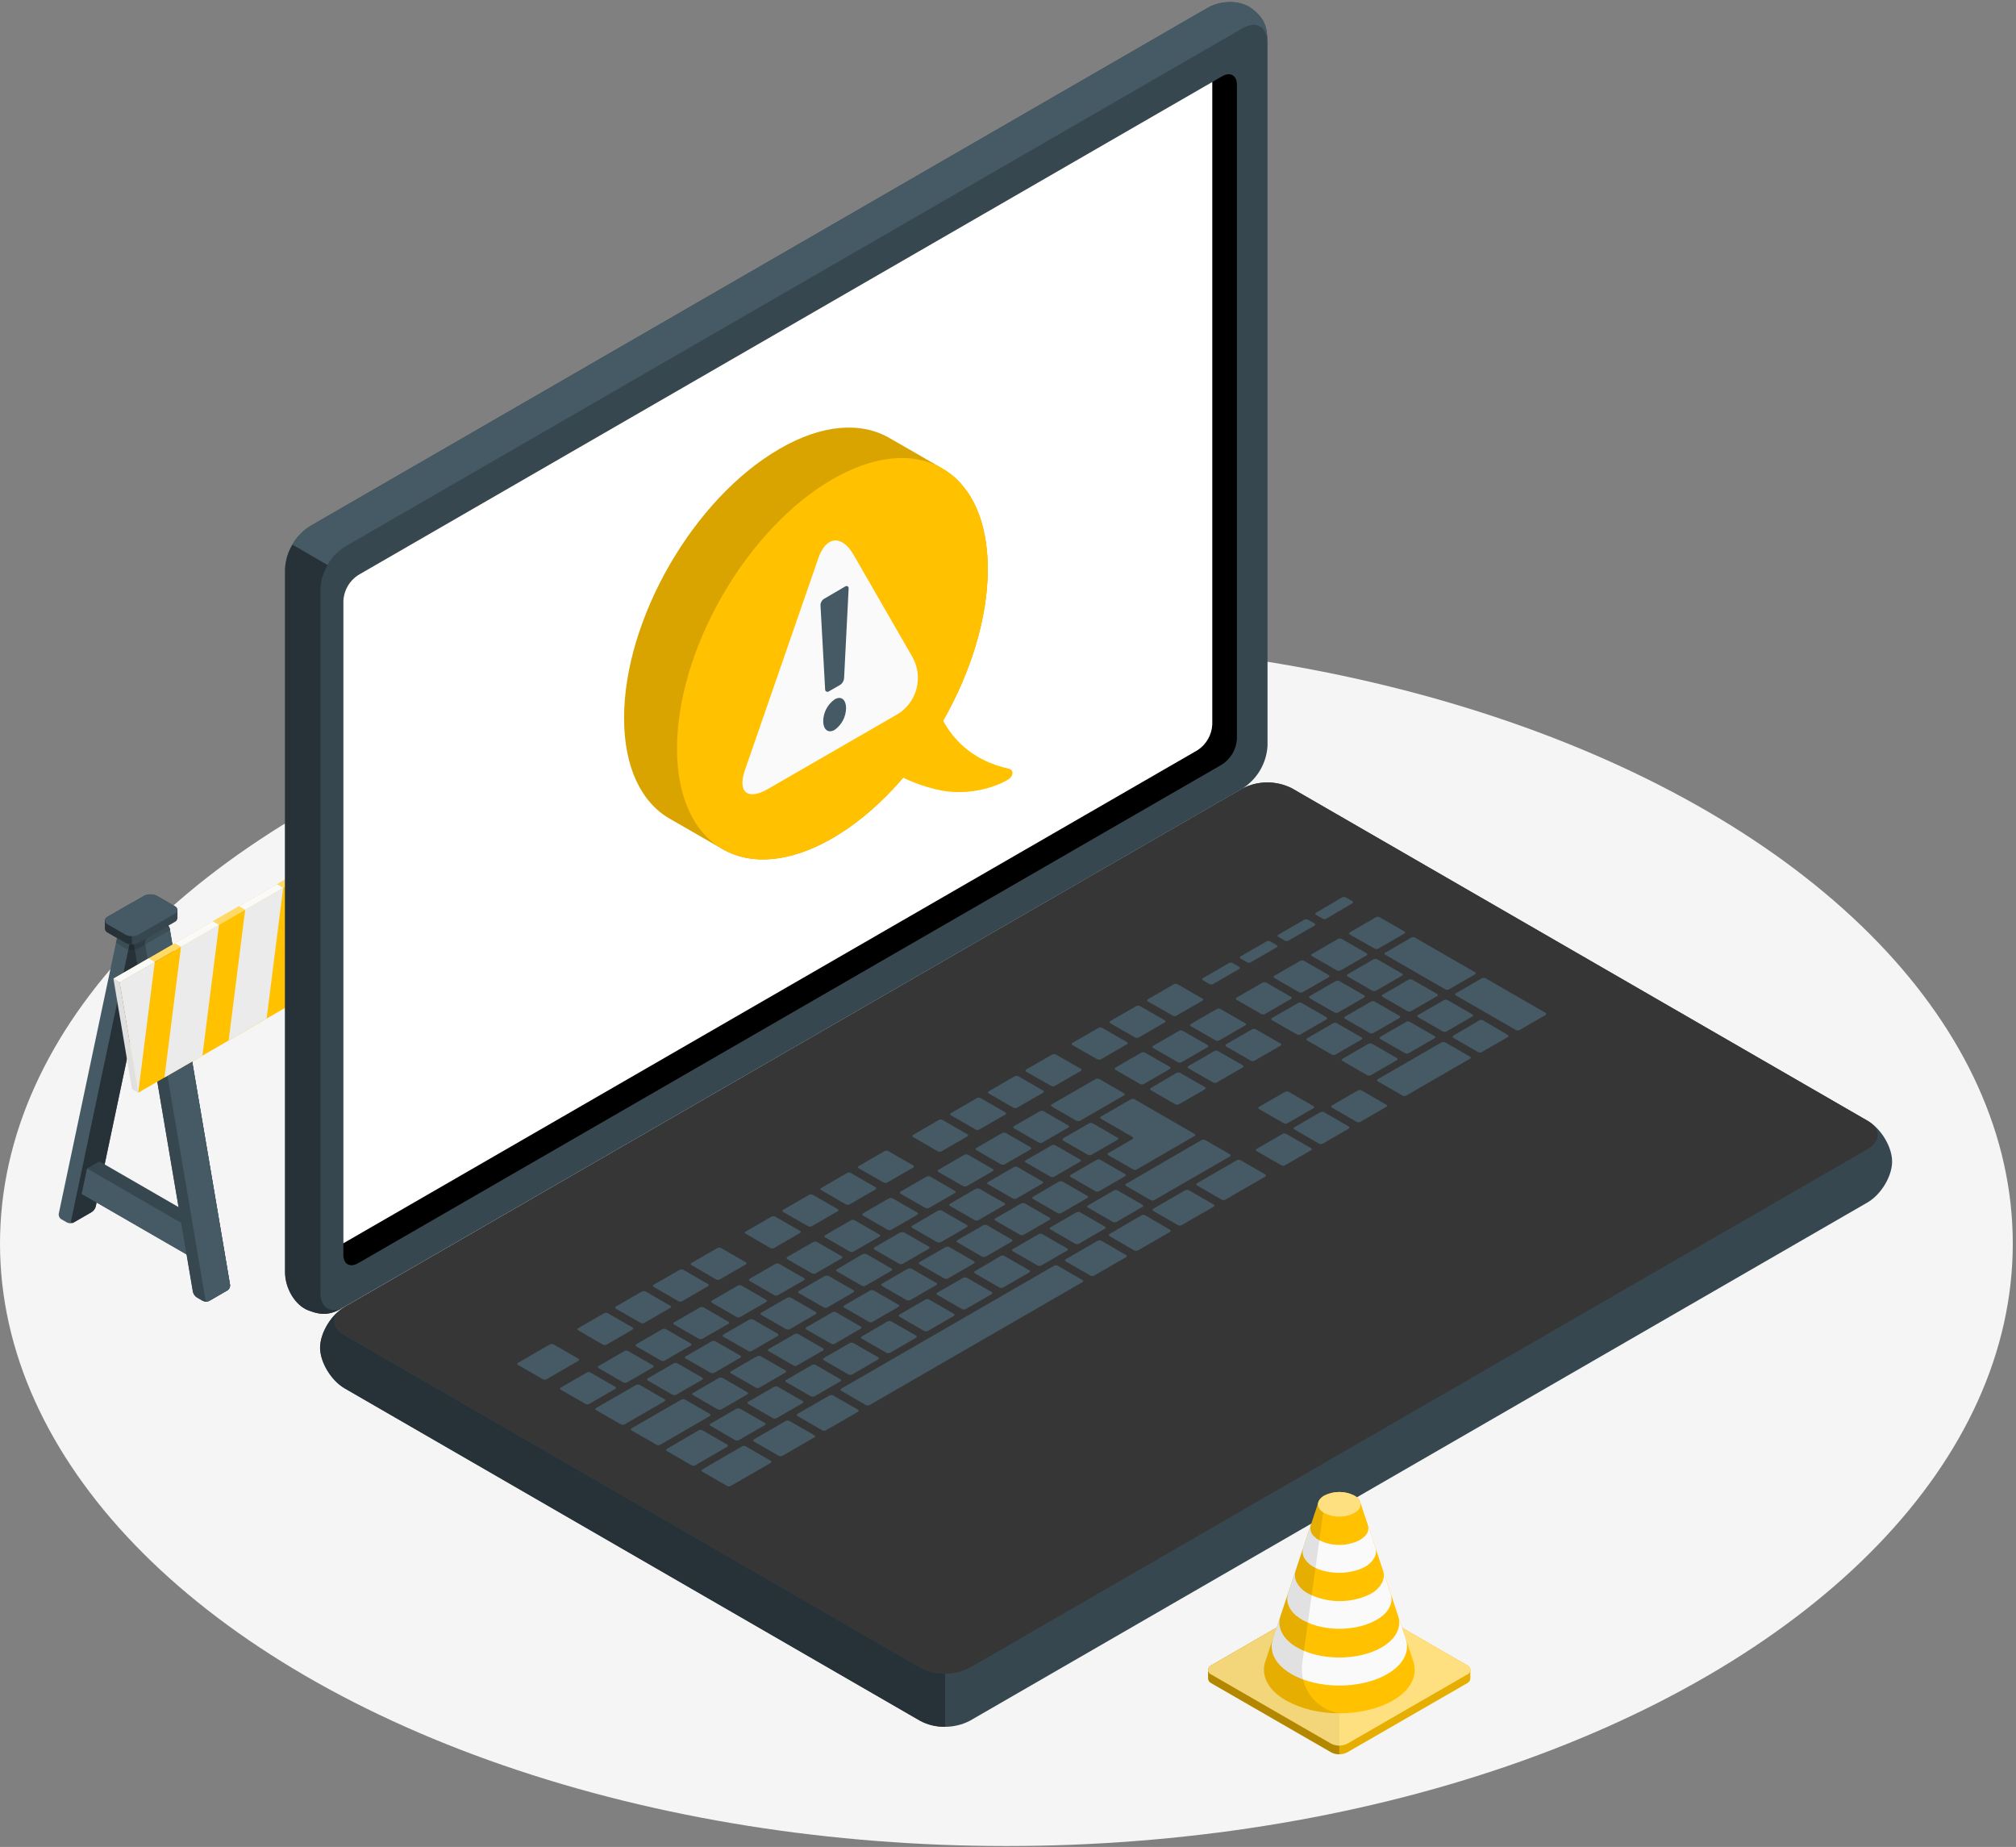 <?xml version="1.0" encoding="UTF-8"?>
<svg width="488px" height="447px" viewBox="0 0 488 447" version="1.1" xmlns="http://www.w3.org/2000/svg" xmlns:xlink="http://www.w3.org/1999/xlink">
    <rect x="0" y="0" width="488" height="447" fill="#808080" stroke="none"/>
    <g id="Page-1" stroke="none" stroke-width="1" fill="none" fill-rule="evenodd">
        <g id="Artboard" transform="translate(-7, -9)" fill-rule="nonzero">
            <g id="Computer-troubleshooting-amico-(1)" transform="translate(7, 9.497)">
                <g id="freepik--Floor--inject-8" transform="translate(0, 154.674)" fill="#F5F5F5">
                    <ellipse id="freepik--floor--inject-8" cx="243.61" cy="145.8" rx="243.61" ry="145.8"></ellipse>
                </g>
                <g id="freepik--Barrier--inject-8" transform="translate(14.211, 176.292)">
                    <g id="freepik--barrier--inject-8" transform="translate(-0, -0)">
                        <path d="M76.679,76.902 L72.299,79.422 C71.797,79.682 71.201,79.682 70.699,79.422 L69.309,78.622 C68.853,78.33 68.614,77.796 68.699,77.262 L83.249,8.382 C83.406,7.822 83.761,7.339 84.249,7.022 L88.629,4.492 C89.129,4.242 89.718,4.242 90.219,4.492 L91.619,5.302 C92.073,5.594 92.309,6.129 92.219,6.662 L77.659,75.542 C77.51,76.1 77.161,76.584 76.679,76.902 Z" id="Path" fill="#455A64"></path>
                        <path d="M76.679,76.902 L72.299,79.422 C71.859,79.682 71.579,79.482 71.689,78.982 L86.239,10.112 C86.391,9.55 86.748,9.065 87.239,8.752 L91.629,6.222 C92.059,5.962 92.339,6.162 92.229,6.662 L77.659,75.542 C77.51,76.1 77.161,76.584 76.679,76.902 Z" id="Path" fill="#263238"></path>
                        <polygon id="Path" fill="#37474F" points="74.339 72.402 75.639 66.252 78.619 64.532 106.269 80.502 107.569 88.142 104.589 89.862"></polygon>
                        <polygon id="Path" fill="#455A64" points="104.589 89.862 74.339 72.402 75.639 66.252 103.289 82.222"></polygon>
                        <path d="M109.519,95.852 L105.139,98.382 C104.638,98.632 104.049,98.632 103.549,98.382 L102.149,97.572 C101.649,97.269 101.289,96.78 101.149,96.212 L86.529,10.102 C86.468,9.564 86.715,9.038 87.169,8.742 L91.559,6.212 C92.057,5.952 92.651,5.952 93.149,6.212 L94.539,7.012 C95.04,7.318 95.4,7.811 95.539,8.382 L110.159,94.482 C110.227,95.024 109.978,95.556 109.519,95.852 Z" id="Path" fill="#37474F"></path>
                        <path d="M86.579,10.112 L87.129,13.372 L101.199,96.212 C101.344,96.78 101.702,97.271 102.199,97.582 L103.599,98.392 C104.1,98.642 104.688,98.642 105.189,98.392 L109.569,95.862 C110.024,95.563 110.272,95.033 110.209,94.492 L95.639,8.682 L95.639,8.392 C95.499,7.821 95.14,7.329 94.639,7.022 L93.249,6.212 C92.745,5.962 92.153,5.962 91.649,6.212 L87.269,8.742 C86.795,9.028 86.526,9.561 86.579,10.112 L86.579,10.112 Z" id="Path" fill="#37474F"></path>
                        <path d="M95.539,8.392 L110.159,94.492 C110.227,95.034 109.978,95.566 109.519,95.862 L105.139,98.392 C104.962,98.52 104.729,98.541 104.531,98.448 C104.333,98.354 104.202,98.16 104.189,97.942 L89.569,11.852 C89.499,11.31 89.748,10.776 90.209,10.482 L94.589,7.952 C94.765,7.825 94.996,7.802 95.193,7.894 C95.39,7.985 95.522,8.175 95.539,8.392 L95.539,8.392 Z" id="Path" fill="#455A64"></path>
                        <path d="M82.549,11.732 L84.839,13.062 C85.544,13.424 86.353,13.533 87.129,13.372 C87.442,13.322 87.743,13.217 88.019,13.062 L95.589,8.682 L95.589,8.392 C95.449,7.821 95.09,7.329 94.589,7.022 L93.199,6.212 C92.695,5.962 92.103,5.962 91.599,6.212 C91.709,5.722 92.039,5.552 91.599,5.302 L90.209,4.492 C89.708,4.242 89.12,4.242 88.619,4.492 L84.239,7.022 C83.749,7.337 83.393,7.821 83.239,8.382 L82.549,11.732 Z" id="Path" fill="#000000" opacity="0.15"></path>
                        <path d="M79.889,6.372 C79.914,5.962 80.17,5.601 80.549,5.442 L89.309,0.382 C90.308,-0.127 91.49,-0.127 92.489,0.382 L96.779,2.852 C97.145,3.017 97.396,3.363 97.439,3.762 C97.439,4.102 97.439,5.432 97.439,5.762 C97.4,6.165 97.148,6.516 96.779,6.682 L88.019,11.682 C87.019,12.186 85.839,12.186 84.839,11.682 L80.549,9.202 C80.18,9.041 79.928,8.693 79.889,8.292 C79.879,8.012 79.889,6.702 79.889,6.372 Z" id="Path" fill="#37474F"></path>
                        <path d="M79.889,6.372 C79.914,5.962 80.17,5.601 80.549,5.442 L86.429,2.042 L86.429,12.122 C85.875,12.132 85.328,12.001 84.839,11.742 L80.549,9.262 C80.18,9.101 79.928,8.753 79.889,8.352 C79.879,8.012 79.889,6.702 79.889,6.372 Z" id="Path" fill="#263238"></path>
                        <path d="M88.019,9.752 L96.779,4.692 C97.148,4.535 97.387,4.173 97.387,3.772 C97.387,3.371 97.148,3.009 96.779,2.852 L92.489,0.382 C91.49,-0.127 90.308,-0.127 89.309,0.382 L80.549,5.442 C80.186,5.602 79.952,5.961 79.952,6.357 C79.952,6.753 80.186,7.112 80.549,7.272 L84.839,9.752 C85.838,10.261 87.02,10.261 88.019,9.752 Z" id="Path" fill="#455A64"></path>
                        <path d="M7.989,116.552 L3.609,119.082 C3.108,119.332 2.52,119.332 2.019,119.082 L0.619,118.282 C0.165,117.99 -0.071,117.455 0.019,116.922 L14.569,48.042 C14.718,47.478 15.075,46.992 15.569,46.682 L19.949,44.152 C20.45,43.902 21.038,43.902 21.539,44.152 L22.939,44.952 C23.393,45.244 23.629,45.779 23.539,46.312 L8.969,115.192 C8.825,115.752 8.475,116.238 7.989,116.552 L7.989,116.552 Z" id="Path" fill="#455A64"></path>
                        <path d="M7.989,116.552 L3.609,119.082 C3.169,119.332 2.899,119.142 2.999,118.642 L17.549,49.762 C17.706,49.202 18.061,48.719 18.549,48.402 L22.919,45.852 C23.359,45.602 23.629,45.852 23.519,46.292 L8.969,115.192 C8.825,115.752 8.475,116.238 7.989,116.552 L7.989,116.552 Z" id="Path" fill="#263238"></path>
                        <polygon id="Path" fill="#37474F" points="5.569 112.162 6.869 106.012 9.859 104.292 37.509 120.262 38.809 127.902 35.819 129.622"></polygon>
                        <polygon id="Path" fill="#455A64" points="35.819 129.622 5.569 112.162 6.869 106.012 34.519 121.982"></polygon>
                        <path d="M40.829,135.512 L36.449,138.042 C35.951,138.302 35.357,138.302 34.859,138.042 L33.469,137.242 C32.967,136.936 32.608,136.443 32.469,135.872 L17.899,49.772 C17.831,49.23 18.08,48.698 18.539,48.402 L22.919,45.852 C23.419,45.602 24.008,45.602 24.509,45.852 L25.899,46.662 C26.401,46.963 26.762,47.453 26.899,48.022 L41.469,134.152 C41.54,134.692 41.29,135.223 40.829,135.512 Z" id="Path" fill="#37474F"></path>
                        <path d="M17.899,49.772 L18.449,53.022 L32.519,135.852 C32.643,136.413 32.98,136.904 33.459,137.222 L34.859,138.022 C35.363,138.272 35.955,138.272 36.459,138.022 L40.829,135.502 C41.286,135.204 41.537,134.675 41.479,134.132 L26.909,48.342 L26.909,48.052 C26.764,47.484 26.406,46.993 25.909,46.682 L24.509,45.872 C24.008,45.622 23.419,45.622 22.919,45.872 L18.529,48.402 C18.076,48.702 17.832,49.233 17.899,49.772 L17.899,49.772 Z" id="Path" fill="#37474F"></path>
                        <path d="M26.849,48.042 L41.469,134.152 C41.54,134.692 41.29,135.223 40.829,135.512 L36.449,138.042 C36.275,138.177 36.04,138.203 35.84,138.11 C35.641,138.018 35.509,137.822 35.499,137.602 L20.879,51.492 C20.813,50.953 21.062,50.424 21.519,50.132 L25.899,47.602 C26.073,47.467 26.308,47.441 26.508,47.534 C26.707,47.626 26.839,47.822 26.849,48.042 Z" id="Path" fill="#455A64"></path>
                        <path d="M13.859,51.392 L16.149,52.712 C16.857,53.079 17.67,53.188 18.449,53.022 C18.761,52.969 19.062,52.864 19.339,52.712 L26.909,48.342 L26.909,48.052 C26.764,47.484 26.406,46.993 25.909,46.682 L24.509,45.872 C24.008,45.622 23.419,45.622 22.919,45.872 C23.029,45.382 23.359,45.212 22.919,44.952 L21.529,44.152 C21.027,43.892 20.431,43.892 19.929,44.152 L15.549,46.682 C15.055,46.992 14.698,47.478 14.549,48.042 L13.859,51.392 Z" id="Path" fill="#000000" opacity="0.15"></path>
                        <path d="M11.199,46.022 C11.237,45.616 11.489,45.262 11.859,45.092 L20.619,40.032 C21.62,39.532 22.798,39.532 23.799,40.032 L28.089,42.512 C28.458,42.673 28.71,43.021 28.749,43.422 C28.749,43.752 28.749,45.082 28.749,45.422 C28.714,45.826 28.461,46.179 28.089,46.342 L19.329,51.402 C18.33,51.911 17.148,51.911 16.149,51.402 L11.859,48.922 C11.496,48.759 11.245,48.417 11.199,48.022 C11.199,47.672 11.209,46.352 11.199,46.022 Z" id="Path" fill="#37474F"></path>
                        <path d="M11.199,46.022 C11.237,45.616 11.489,45.262 11.859,45.092 L17.739,41.702 L17.739,51.772 C17.186,51.78 16.639,51.65 16.149,51.392 L11.859,48.912 C11.496,48.749 11.245,48.407 11.199,48.012 C11.199,47.672 11.209,46.352 11.199,46.022 Z" id="Path" fill="#263238"></path>
                        <path d="M19.329,49.412 L28.089,44.352 C28.458,44.195 28.697,43.833 28.697,43.432 C28.697,43.031 28.458,42.669 28.089,42.512 L23.799,40.032 C22.798,39.532 21.62,39.532 20.619,40.032 L11.859,45.092 C11.49,45.249 11.251,45.611 11.251,46.012 C11.251,46.413 11.49,46.775 11.859,46.932 L16.149,49.412 C17.15,49.912 18.328,49.912 19.329,49.412 L19.329,49.412 Z" id="Path" fill="#455A64"></path>
                        <polygon id="Path" fill="#FFC100" points="14.759 60.932 107.319 7.492 105.809 6.622 13.249 60.062"></polygon>
                        <polygon id="Path" fill="#FFFFFF" opacity="0.4" points="14.759 60.932 107.319 7.492 105.809 6.622 13.249 60.062"></polygon>
                        <polygon id="Path" fill="#FFC100" points="14.759 60.932 19.249 87.662 111.809 34.222 107.319 7.492"></polygon>
                        <polygon id="Path" fill="#E0E0E0" points="13.249 60.062 17.739 86.792 19.249 87.662 14.759 60.932"></polygon>
                        <polygon id="Path" fill="#EBEBEB" points="23.249 56.032 19.249 87.662 14.759 60.932"></polygon>
                        <polygon id="Path" fill="#EBEBEB" points="103.319 39.122 107.319 7.492 111.809 34.222"></polygon>
                        <polygon id="Path" fill="#EBEBEB" points="34.789 78.682 38.789 47.052 29.599 52.352 25.599 83.982"></polygon>
                        <polygon id="Path" fill="#EBEBEB" points="50.329 69.712 54.329 38.082 45.139 43.382 41.139 75.012"></polygon>
                        <polygon id="Path" fill="#EBEBEB" points="65.879 60.742 69.879 29.112 60.679 34.412 56.679 66.042"></polygon>
                        <polygon id="Path" fill="#EBEBEB" points="81.419 51.772 85.419 20.132 76.229 25.442 72.229 57.072"></polygon>
                        <polygon id="Path" fill="#EBEBEB" points="96.959 42.792 100.959 11.162 91.769 16.462 87.769 48.092"></polygon>
                        <polygon id="Path" fill="#FAFAFA" points="29.599 52.352 28.089 51.492 37.279 46.182 38.789 47.052"></polygon>
                        <polygon id="Path" fill="#FAFAFA" points="45.139 43.382 43.629 42.512 52.829 37.212 54.329 38.082"></polygon>
                        <polygon id="Path" fill="#FAFAFA" points="60.679 34.412 59.179 33.542 68.369 28.242 69.879 29.112"></polygon>
                        <polygon id="Path" fill="#FAFAFA" points="76.229 25.442 74.719 24.572 83.919 19.262 85.419 20.132"></polygon>
                        <polygon id="Path" fill="#FAFAFA" points="91.769 16.462 90.259 15.592 99.459 10.292 100.959 11.162"></polygon>
                        <polygon id="Path" fill="#FAFAFA" points="14.759 60.932 13.249 60.062 21.739 55.162 23.249 56.032"></polygon>
                    </g>
                </g>
                <g id="freepik--Laptop--inject-8" transform="translate(68.98, 0)">
                    <path d="M8.54,325.664 C8.54,329.224 11.21,333.664 14.54,335.544 L153.83,415.994 C157.569,417.895 161.991,417.895 165.73,415.994 L383.08,290.514 C386.36,288.614 389.03,284.184 389.03,280.624 C389.03,277.064 386.36,272.624 383.08,270.744 L243.75,190.294 C240.007,188.395 235.583,188.395 231.84,190.294 L14.5,315.774 C11.21,317.674 8.54,322.144 8.54,325.664 Z" id="Path" fill="#37474F"></path>
                    <path d="M14.5,322.654 L153.83,403.144 C157.569,405.045 161.991,405.045 165.73,403.144 L383.08,277.614 C386.36,275.714 386.36,272.614 383.08,270.744 L243.75,190.294 C240.007,188.395 235.583,188.395 231.84,190.294 L14.5,315.774 C11.21,317.674 11.21,320.754 14.5,322.654 Z" id="Path" fill="#363636"></path>
                    <path d="M159.78,404.534 L159.78,417.414 C157.691,417.466 155.624,416.977 153.78,415.994 L14.49,335.544 C11.21,333.654 8.49,329.224 8.49,325.664 C8.49,322.324 10.84,318.224 13.84,316.164 C11.17,318.074 11.38,320.884 14.44,322.654 L153.83,403.144 C155.662,404.108 157.711,404.586 159.78,404.534 Z" id="Path" fill="#263238"></path>
                    <path d="M234.2,1.704 C231.41,-0.516 226.63,-0.496 223.34,1.404 L6,126.884 C2.468,129.165 0.238,132.996 0,137.194 L0,307.404 L0,307.404 C0,311.204 2.36,315.404 5.69,316.654 C9.2,318.004 11.19,317.654 14.47,315.744 L14.47,315.744 L231.84,190.294 C235.375,188.015 237.605,184.183 237.84,179.984 L237.84,9.774 C237.79,5.974 237.11,4.024 234.2,1.704 Z" id="Path" fill="#37474F"></path>
                    <path d="M237.8,9.764 C237.8,5.974 235.13,4.444 231.8,6.334 L14.49,131.824 C12.732,132.923 11.286,134.456 10.29,136.274 L1.79,131.334 L1.79,131.334 C2.796,129.517 4.248,127.985 6.01,126.884 L223.34,1.404 C226.62,-0.496 231.42,-0.536 234.19,1.704 C237.12,4.064 237.8,5.974 237.8,9.764 Z" id="Path" fill="#455A64"></path>
                    <path d="M8.57,312.324 L8.57,142.124 C8.643,140.053 9.246,138.036 10.32,136.264 L10.32,136.264 L1.82,131.344 C0.746,133.095 0.137,135.092 0.05,137.144 L0.05,307.424 C0.05,311.224 2.42,315.424 5.74,316.674 C9.25,318.024 11.25,317.674 14.53,315.764 C11.24,317.664 8.57,316.144 8.57,312.324 Z" id="Path" fill="#263238"></path>
                    <path d="M17.7,138.684 L226.86,17.954 C228.86,16.824 230.43,17.744 230.43,20.024 L230.43,178.314 C230.294,180.828 228.968,183.128 226.86,184.504 L17.7,305.224 C15.7,306.364 14.13,305.444 14.13,303.164 L14.13,144.874 C14.266,142.36 15.592,140.061 17.7,138.684 Z" id="Path" fill="#000000"></path>
                    <path d="M17.7,138.684 C15.592,140.061 14.266,142.36 14.13,144.874 L14.13,300.404 L220.9,181.064 C223.008,179.688 224.334,177.388 224.47,174.874 L224.47,19.334 L17.7,138.684 Z" id="Path" fill="#FFFFFF"></path>
                    <path d="M225.56,261.474 L231.82,257.864 C232.08,257.714 232.11,257.474 231.87,257.344 L225.87,253.884 C225.584,253.738 225.246,253.738 224.96,253.884 L218.71,257.504 C218.44,257.654 218.42,257.884 218.65,258.024 L224.65,261.474 C224.936,261.62 225.274,261.62 225.56,261.474 Z M216.43,248.984 L210.18,252.594 C209.91,252.744 209.89,252.984 210.13,253.124 L216.13,256.574 C216.416,256.72 216.754,256.72 217.04,256.574 L223.29,252.964 C223.56,252.804 223.58,252.574 223.34,252.434 L217.34,248.984 C217.054,248.838 216.716,248.838 216.43,248.984 Z M196.23,260.654 L185.63,266.764 C185.36,266.914 185.34,267.144 185.57,267.284 L191.57,270.734 C191.856,270.88 192.194,270.88 192.48,270.734 L203.07,264.624 C203.33,264.474 203.36,264.234 203.12,264.104 L197.12,260.644 C196.838,260.508 196.509,260.512 196.23,260.654 Z M207.29,254.264 L201.04,257.874 C200.77,258.024 200.75,258.264 200.99,258.394 L206.99,261.854 C207.276,262 207.614,262 207.9,261.854 L214.15,258.244 C214.42,258.084 214.44,257.854 214.2,257.714 L208.2,254.264 C207.914,254.118 207.576,254.118 207.29,254.264 Z M182.76,268.424 L176.51,272.034 C176.24,272.194 176.22,272.424 176.45,272.564 L182.45,276.014 C182.733,276.157 183.067,276.157 183.35,276.014 L189.61,272.404 C189.87,272.254 189.9,272.014 189.61,271.874 L183.61,268.424 C183.341,268.298 183.029,268.298 182.76,268.424 L182.76,268.424 Z M173.63,273.704 L167.38,277.314 C167.11,277.464 167.09,277.704 167.32,277.834 L173.32,281.294 C173.603,281.437 173.937,281.437 174.22,281.294 L180.48,277.684 C180.74,277.524 180.77,277.294 180.48,277.154 L174.48,273.704 C174.211,273.578 173.899,273.578 173.63,273.704 Z M197.08,287.794 L203.33,284.184 C203.6,284.034 203.62,283.794 203.39,283.664 L197.39,280.204 C197.107,280.061 196.773,280.061 196.49,280.204 L190.23,283.824 C189.97,283.974 189.94,284.204 190.18,284.344 L196.18,287.794 C196.46,287.933 196.79,287.933 197.07,287.794 L197.08,287.794 Z M187.94,293.074 L194.19,289.464 C194.46,289.314 194.48,289.074 194.25,288.934 L188.25,285.484 C187.967,285.341 187.633,285.341 187.35,285.484 L181.09,289.144 C180.83,289.304 180.8,289.534 181.09,289.674 L187.09,293.124 C187.364,293.232 187.671,293.213 187.93,293.074 L187.94,293.074 Z M178.8,298.354 L185.05,294.744 C185.32,294.584 185.34,294.354 185.11,294.214 L179.11,290.764 C178.827,290.621 178.493,290.621 178.21,290.764 L171.95,294.374 C171.69,294.524 171.66,294.764 171.95,294.894 L177.95,298.354 C178.216,298.477 178.524,298.477 178.79,298.354 L178.8,298.354 Z M169.63,303.624 L175.88,300.014 C176.15,299.864 176.17,299.624 175.94,299.494 L169.94,296.034 C169.657,295.891 169.323,295.891 169.04,296.034 L162.78,299.644 C162.52,299.794 162.49,300.024 162.73,300.164 L168.73,303.614 C169.011,303.76 169.345,303.764 169.63,303.624 Z M216.4,266.754 L222.66,263.144 C222.92,262.994 222.95,262.754 222.71,262.624 L216.71,259.164 C216.424,259.018 216.086,259.018 215.8,259.164 L209.63,262.804 C209.36,262.964 209.34,263.194 209.57,263.334 L215.57,266.784 C215.844,266.901 216.155,266.89 216.42,266.754 L216.4,266.754 Z M206.19,282.524 L220.14,274.464 C220.41,274.314 220.43,274.074 220.19,273.944 L205.66,265.554 C205.377,265.411 205.043,265.411 204.76,265.554 L197.54,269.724 C197.27,269.874 197.25,270.104 197.49,270.244 L205.18,274.684 C205.41,274.824 205.39,275.054 205.12,275.214 L199.35,278.544 C199.09,278.694 199.06,278.934 199.3,279.064 L205.3,282.524 C205.586,282.67 205.924,282.67 206.21,282.524 L206.19,282.524 Z M164.46,278.984 L158.21,282.594 C157.94,282.744 157.92,282.974 158.15,283.114 L164.15,286.564 C164.433,286.707 164.767,286.707 165.05,286.564 L171.31,282.954 C171.57,282.804 171.6,282.564 171.36,282.434 L165.36,278.974 C165.081,278.841 164.756,278.845 164.48,278.984 L164.46,278.984 Z M155.32,284.254 L149.07,287.864 C148.8,288.024 148.78,288.254 149.01,288.394 L155.01,291.844 C155.293,291.987 155.627,291.987 155.91,291.844 L162.17,288.234 C162.43,288.084 162.46,287.844 162.17,287.714 L156.17,284.254 C155.906,284.134 155.604,284.134 155.34,284.254 L155.32,284.254 Z M104.74,340.594 C105.026,340.74 105.364,340.74 105.65,340.594 L111.9,336.984 C112.17,336.834 112.19,336.594 111.96,336.464 L105.96,333.004 C105.674,332.858 105.336,332.858 105.05,333.004 L98.79,336.614 C98.53,336.774 98.5,337.004 98.79,337.144 L104.74,340.594 Z M82.2,326.474 L75.95,330.084 C75.68,330.234 75.66,330.474 75.89,330.604 L81.89,334.064 C82.176,334.21 82.514,334.21 82.8,334.064 L89.05,330.444 C89.31,330.294 89.34,330.064 89.05,329.924 L83.05,326.474 C82.786,326.354 82.484,326.354 82.22,326.474 L82.2,326.474 Z M93.79,337.054 C94.076,337.2 94.414,337.2 94.7,337.054 L100.95,333.444 C101.22,333.284 101.24,333.054 101.01,332.914 L95.01,329.464 C94.727,329.321 94.393,329.321 94.11,329.464 L87.85,333.074 C87.59,333.224 87.56,333.464 87.8,333.594 L93.79,337.054 Z M119.01,342.724 L125.26,339.114 C125.53,338.954 125.55,338.724 125.32,338.584 L119.32,335.134 C119.034,334.988 118.696,334.988 118.41,335.134 L112.16,338.744 C111.9,338.894 111.87,339.134 112.11,339.274 L118.11,342.724 C118.398,342.873 118.742,342.873 119.03,342.724 L119.01,342.724 Z M108.96,348.034 C109.246,348.18 109.584,348.18 109.87,348.034 L116.12,344.424 C116.39,344.264 116.41,344.034 116.18,343.894 L110.18,340.444 C109.894,340.298 109.556,340.298 109.27,340.444 L103.02,344.054 C102.76,344.204 102.73,344.444 103.02,344.574 L108.96,348.034 Z M91.34,321.194 L85.09,324.804 C84.82,324.954 84.8,325.194 85.03,325.334 L91.03,328.784 C91.313,328.927 91.647,328.927 91.93,328.784 L98.19,325.174 C98.45,325.014 98.48,324.784 98.24,324.644 L92.24,321.194 C91.962,321.058 91.638,321.058 91.36,321.194 L91.34,321.194 Z M137.04,294.814 L130.79,298.424 C130.52,298.574 130.5,298.804 130.73,298.944 L136.73,302.404 C137.013,302.547 137.347,302.547 137.63,302.404 L143.89,298.794 C144.15,298.644 144.18,298.414 143.89,298.274 L137.89,294.824 C137.628,294.701 137.325,294.697 137.06,294.814 L137.04,294.814 Z M100.48,315.914 L94.23,319.524 C93.96,319.684 93.94,319.914 94.17,320.054 L100.17,323.504 C100.453,323.647 100.787,323.647 101.07,323.504 L107.33,319.894 C107.59,319.744 107.62,319.504 107.33,319.374 L101.33,315.914 C101.066,315.794 100.764,315.794 100.5,315.914 L100.48,315.914 Z M146.18,289.534 L139.95,293.144 C139.68,293.294 139.66,293.534 139.89,293.664 L145.89,297.124 C146.173,297.267 146.507,297.267 146.79,297.124 L153.05,293.514 C153.31,293.354 153.34,293.124 153.1,292.984 L147.1,289.534 C146.817,289.391 146.483,289.391 146.2,289.534 L146.18,289.534 Z M127.9,300.084 L121.63,303.694 C121.36,303.854 121.34,304.084 121.57,304.224 L127.57,307.674 C127.853,307.817 128.187,307.817 128.47,307.674 L134.73,304.064 C134.99,303.914 135.02,303.674 134.78,303.544 L128.78,300.084 C128.508,299.954 128.192,299.954 127.92,300.084 L127.9,300.084 Z M118.76,305.364 L112.51,308.974 C112.24,309.124 112.22,309.364 112.45,309.494 L118.45,312.954 C118.733,313.097 119.067,313.097 119.35,312.954 L125.61,309.344 C125.87,309.184 125.9,308.954 125.61,308.814 L119.61,305.364 C119.346,305.244 119.044,305.244 118.78,305.364 L118.76,305.364 Z M109.63,310.644 L103.38,314.254 C103.11,314.404 103.09,314.644 103.32,314.774 L109.32,318.234 C109.603,318.377 109.937,318.377 110.22,318.234 L116.48,314.614 C116.74,314.464 116.77,314.234 116.53,314.094 L110.53,310.644 C110.247,310.501 109.913,310.501 109.63,310.644 Z M151.37,314.144 L157.62,310.534 C157.89,310.374 157.91,310.144 157.68,310.004 L151.68,306.554 C151.397,306.411 151.063,306.411 150.78,306.554 L144.52,310.164 C144.26,310.314 144.23,310.554 144.47,310.684 L150.47,314.144 C150.753,314.287 151.087,314.287 151.37,314.144 Z M236.63,237.324 L230.37,240.934 C230.11,241.084 230.08,241.314 230.32,241.454 L236.32,244.904 C236.606,245.05 236.944,245.05 237.23,244.904 L243.48,241.294 C243.75,241.144 243.77,240.914 243.54,240.774 L237.54,237.314 C237.253,237.171 236.914,237.175 236.63,237.324 Z M225.56,243.704 L219.31,247.314 C219.04,247.474 219.02,247.704 219.26,247.844 L225.26,251.294 C225.546,251.44 225.884,251.44 226.17,251.294 L232.42,247.684 C232.69,247.534 232.71,247.294 232.47,247.164 L226.47,243.704 C226.187,243.561 225.853,243.561 225.57,243.704 L225.56,243.704 Z M245.77,232.044 L239.51,235.654 C239.25,235.804 239.22,236.044 239.46,236.174 L245.46,239.634 C245.746,239.78 246.084,239.78 246.37,239.634 L252.62,236.024 C252.89,235.864 252.91,235.634 252.68,235.494 L246.68,232.044 C246.397,231.901 246.063,231.901 245.78,232.044 L245.77,232.044 Z M195.25,278.974 L201.5,275.364 C201.77,275.214 201.79,274.974 201.55,274.844 L195.55,271.384 C195.264,271.238 194.926,271.238 194.64,271.384 L188.39,274.994 C188.12,275.154 188.1,275.384 188.34,275.524 L194.34,278.974 C194.628,279.123 194.972,279.123 195.26,278.974 L195.25,278.974 Z M255.81,226.734 C255.527,226.591 255.193,226.591 254.91,226.734 L248.63,230.374 C248.37,230.534 248.34,230.764 248.63,230.904 L254.63,234.354 C254.916,234.5 255.254,234.5 255.54,234.354 L261.79,230.744 C262.06,230.594 262.08,230.354 261.85,230.224 L255.81,226.734 Z M160.5,308.904 L166.75,305.294 C167.02,305.144 167.04,304.904 166.81,304.774 L160.81,301.314 C160.527,301.171 160.193,301.171 159.91,301.314 L153.63,304.954 C153.37,305.114 153.34,305.344 153.63,305.484 L159.63,308.934 C159.912,309.061 160.237,309.05 160.51,308.904 L160.5,308.904 Z M272.63,244.194 L278.89,240.584 C279.15,240.434 279.18,240.194 278.89,240.054 L272.89,236.604 C272.604,236.458 272.266,236.458 271.98,236.604 L265.73,240.214 C265.46,240.364 265.44,240.604 265.67,240.744 L271.67,244.194 C271.969,244.358 272.331,244.358 272.63,244.194 Z M254.95,244.534 L261.2,240.924 C261.47,240.774 261.49,240.534 261.25,240.404 L255.25,236.944 C254.964,236.798 254.626,236.798 254.34,236.944 L248.09,240.554 C247.82,240.714 247.8,240.944 248.04,241.084 L254.04,244.534 C254.315,244.667 254.635,244.667 254.91,244.534 L254.95,244.534 Z M264.41,231.674 C264.124,231.528 263.786,231.528 263.5,231.674 L257.25,235.284 C256.98,235.434 256.96,235.674 257.2,235.804 L263.2,239.264 C263.486,239.41 263.824,239.41 264.11,239.264 L270.36,235.654 C270.63,235.504 270.65,235.274 270.41,235.134 L264.41,231.674 Z M266.34,230.554 L280.86,238.944 C281.146,239.09 281.484,239.09 281.77,238.944 L288.03,235.334 C288.29,235.184 288.32,234.944 288.08,234.814 L273.55,226.424 C273.264,226.278 272.926,226.278 272.64,226.424 L266.39,230.034 C266.08,230.144 266.06,230.424 266.3,230.554 L266.34,230.554 Z M245.22,242.254 L238.97,245.864 C238.7,246.014 238.68,246.254 238.92,246.394 L244.92,249.844 C245.206,249.99 245.544,249.99 245.83,249.844 L252.08,246.234 C252.35,246.074 252.37,245.844 252.13,245.704 L246.13,242.254 C245.834,242.094 245.476,242.094 245.18,242.254 L245.22,242.254 Z M176.43,281.974 L170.18,285.584 C169.91,285.734 169.89,285.964 170.18,286.104 L176.18,289.554 C176.466,289.7 176.804,289.7 177.09,289.554 L183.34,285.944 C183.61,285.794 183.63,285.564 183.34,285.424 L177.34,281.964 C177.042,281.807 176.685,281.811 176.39,281.974 L176.43,281.974 Z M262.59,249.504 C262.873,249.647 263.207,249.647 263.49,249.504 L269.75,245.894 C270.01,245.734 270.04,245.504 269.8,245.364 L263.8,241.914 C263.514,241.768 263.176,241.768 262.89,241.914 L256.63,245.524 C256.36,245.674 256.34,245.914 256.57,246.044 L262.59,249.504 Z M185.59,276.694 L179.34,280.304 C179.07,280.454 179.05,280.694 179.29,280.824 L185.29,284.284 C185.576,284.43 185.914,284.43 186.2,284.284 L192.45,280.674 C192.72,280.514 192.74,280.284 192.5,280.144 L186.5,276.694 C186.198,276.527 185.832,276.527 185.53,276.694 L185.59,276.694 Z M113.96,335.324 C114.246,335.47 114.584,335.47 114.87,335.324 L121.12,331.714 C121.39,331.564 121.41,331.334 121.18,331.194 L115.18,327.744 C114.894,327.598 114.556,327.598 114.27,327.744 L108.01,331.354 C107.75,331.504 107.72,331.744 107.96,331.874 L113.96,335.324 Z M103.28,324.144 L97.02,327.754 C96.76,327.904 96.73,328.144 97.02,328.284 L103.02,331.734 C103.306,331.88 103.644,331.88 103.93,331.734 L110.18,328.124 C110.45,327.974 110.47,327.734 110.24,327.594 L104.24,324.144 C103.941,323.98 103.579,323.98 103.28,324.144 Z M123.95,329.974 L130.2,326.364 C130.47,326.204 130.49,325.974 130.26,325.834 L124.26,322.384 C123.974,322.238 123.636,322.238 123.35,322.384 L117.09,325.994 C116.83,326.144 116.8,326.384 117.09,326.514 L123.09,329.974 C123.356,330.116 123.672,330.131 123.95,330.014 L123.95,329.974 Z M133.09,324.694 L139.34,321.084 C139.61,320.934 139.63,320.694 139.4,320.564 L133.4,317.104 C133.117,316.961 132.783,316.961 132.5,317.104 L126.24,320.714 C125.98,320.874 125.95,321.104 126.19,321.244 L132.19,324.694 C132.467,324.849 132.801,324.864 133.09,324.734 L133.09,324.694 Z M142.23,319.414 L148.48,315.804 C148.75,315.654 148.77,315.424 148.54,315.284 L142.54,311.834 C142.257,311.691 141.923,311.691 141.64,311.834 L135.38,315.444 C135.12,315.594 135.09,315.834 135.38,315.964 L141.38,319.424 C141.645,319.56 141.956,319.571 142.23,319.454 L142.23,319.414 Z M112.41,318.864 L106.16,322.474 C105.9,322.634 105.87,322.864 106.11,323.004 L112.11,326.454 C112.396,326.6 112.734,326.6 113.02,326.454 L119.27,322.844 C119.54,322.694 119.56,322.454 119.33,322.324 L113.33,318.864 C113.035,318.727 112.692,318.742 112.41,318.904 L112.41,318.864 Z M121.55,313.594 L115.3,317.204 C115.04,317.354 115.01,317.594 115.3,317.724 L121.3,321.184 C121.586,321.33 121.924,321.33 122.21,321.184 L128.46,317.564 C128.73,317.414 128.75,317.184 128.52,317.044 L122.52,313.594 C122.211,313.439 121.845,313.454 121.55,313.634 L121.55,313.594 Z M158.11,292.484 L151.86,296.144 C151.59,296.294 151.57,296.534 151.86,296.664 L157.86,300.124 C158.146,300.27 158.484,300.27 158.77,300.124 L165.02,296.514 C165.29,296.354 165.31,296.124 165.08,295.984 L159.08,292.534 C158.78,292.364 158.413,292.36 158.11,292.524 L158.11,292.484 Z M148.97,297.764 L142.72,301.374 C142.46,301.524 142.43,301.764 142.67,301.894 L148.67,305.354 C148.956,305.5 149.294,305.5 149.58,305.354 L155.83,301.744 C156.1,301.594 156.12,301.364 155.89,301.224 L149.89,297.774 C149.597,297.634 149.254,297.645 148.97,297.804 L148.97,297.764 Z M167.25,287.204 L161,290.814 C160.73,290.974 160.71,291.204 160.95,291.344 L166.95,294.794 C167.236,294.94 167.574,294.94 167.86,294.794 L174.11,291.184 C174.38,291.034 174.4,290.794 174.11,290.664 L168.11,287.204 C167.832,287.087 167.516,287.102 167.25,287.244 L167.25,287.204 Z M130.69,308.314 L124.44,311.924 C124.18,312.074 124.15,312.314 124.39,312.454 L130.39,315.904 C130.676,316.05 131.014,316.05 131.3,315.904 L137.55,312.294 C137.82,312.134 137.84,311.904 137.61,311.764 L131.61,308.314 C131.315,308.177 130.972,308.192 130.69,308.354 L130.69,308.314 Z M139.83,303.034 L133.63,306.684 C133.37,306.844 133.34,307.074 133.63,307.214 L139.63,310.664 C139.916,310.81 140.254,310.81 140.54,310.664 L146.79,307.054 C147.06,306.904 147.08,306.664 146.85,306.534 L140.85,303.074 C140.536,302.888 140.144,302.888 139.83,303.074 L139.83,303.034 Z M128.17,337.444 L134.42,333.834 C134.69,333.684 134.71,333.444 134.48,333.314 L128.48,329.854 C128.194,329.708 127.856,329.708 127.57,329.854 L121.32,333.464 C121.05,333.624 121.03,333.854 121.32,333.994 L127.32,337.444 C127.589,337.57 127.901,337.57 128.17,337.444 Z M79.97,335.144 L73.97,331.684 C73.684,331.538 73.346,331.538 73.06,331.684 L66.81,335.304 C66.54,335.454 66.52,335.684 66.75,335.824 L72.75,339.274 C73.036,339.42 73.374,339.42 73.66,339.274 L79.91,335.664 C80.18,335.544 80.21,335.304 79.97,335.144 Z M91.89,338.144 L85.89,334.684 C85.607,334.541 85.273,334.541 84.99,334.684 L75.36,340.244 C75.1,340.394 75.07,340.634 75.31,340.764 L81.31,344.224 C81.596,344.37 81.934,344.37 82.22,344.224 L91.84,338.664 C92.1,338.534 92.12,338.294 91.89,338.144 Z M71.04,328.334 L65.04,324.874 C64.754,324.728 64.416,324.728 64.13,324.874 L56.43,329.324 C56.17,329.474 56.14,329.704 56.43,329.844 L62.43,333.294 C62.716,333.44 63.054,333.44 63.34,333.294 L71.04,328.854 C71.25,328.724 71.28,328.484 71.04,328.354 L71.04,328.334 Z M76.94,324.924 C77.226,325.07 77.564,325.07 77.85,324.924 L84.11,321.314 C84.37,321.154 84.4,320.924 84.16,320.784 L78.16,317.334 C77.874,317.188 77.536,317.188 77.25,317.334 L70.99,320.944 C70.73,321.094 70.7,321.334 70.99,321.464 L76.94,324.924 Z M102.84,341.684 L96.84,338.234 C96.554,338.088 96.216,338.088 95.93,338.234 L83.93,345.174 C83.67,345.334 83.64,345.564 83.93,345.704 L89.93,349.154 C90.216,349.3 90.554,349.3 90.84,349.154 L102.84,342.214 C103.05,342.074 103.07,341.844 102.84,341.704 L102.84,341.684 Z M107.06,349.124 L101.06,345.664 C100.774,345.518 100.436,345.518 100.15,345.664 L92.47,350.144 C92.2,350.294 92.18,350.534 92.41,350.664 L98.41,354.124 C98.696,354.27 99.034,354.27 99.32,354.124 L107.01,349.674 C107.27,349.514 107.29,349.274 107.06,349.144 L107.06,349.124 Z M144.9,285.684 C145.186,285.83 145.524,285.83 145.81,285.684 L152.06,282.074 C152.33,281.924 152.35,281.684 152.06,281.554 L146.06,278.094 C145.774,277.948 145.436,277.948 145.15,278.094 L138.9,281.704 C138.63,281.854 138.61,282.084 138.85,282.224 L144.9,285.684 Z M126.63,296.264 C126.916,296.41 127.254,296.41 127.54,296.264 L133.79,292.654 C134.06,292.494 134.08,292.264 133.79,292.124 L127.79,288.674 C127.504,288.528 127.166,288.528 126.88,288.674 L120.63,292.284 C120.36,292.434 120.34,292.674 120.58,292.804 L126.63,296.264 Z M86.09,319.664 C86.376,319.81 86.714,319.81 87,319.664 L93.25,316.054 C93.52,315.904 93.54,315.664 93.31,315.534 L87.31,312.074 C87.024,311.928 86.686,311.928 86.4,312.074 L80.14,315.684 C79.88,315.844 79.85,316.074 80.09,316.214 L86.09,319.664 Z M135.77,290.984 C136.056,291.13 136.394,291.13 136.68,290.984 L142.93,287.374 C143.2,287.224 143.22,286.984 142.98,286.854 L136.98,283.394 C136.694,283.248 136.356,283.248 136.07,283.394 L129.82,287.004 C129.55,287.164 129.53,287.394 129.82,287.534 L135.77,290.984 Z M117.48,301.544 C117.766,301.69 118.104,301.69 118.39,301.544 L124.64,297.934 C124.91,297.784 124.93,297.554 124.69,297.414 L118.69,293.954 C118.404,293.808 118.066,293.808 117.78,293.954 L111.53,297.564 C111.26,297.714 111.24,297.954 111.53,298.084 L117.48,301.544 Z M111.54,349.544 C111.257,349.401 110.923,349.401 110.64,349.544 L101.01,355.144 C100.75,355.304 100.73,355.534 101.01,355.674 L107.01,359.124 C107.296,359.27 107.634,359.27 107.92,359.124 L117.54,353.574 C117.81,353.414 117.83,353.184 117.6,353.044 L111.54,349.544 Z M104.36,309.144 C104.646,309.29 104.984,309.29 105.27,309.144 L111.52,305.534 C111.79,305.374 111.81,305.144 111.58,305.004 L105.58,301.554 C105.294,301.408 104.956,301.408 104.67,301.554 L98.43,305.144 C98.17,305.294 98.14,305.534 98.38,305.664 L104.36,309.144 Z M95.22,314.414 C95.506,314.56 95.844,314.56 96.13,314.414 L102.38,310.804 C102.65,310.654 102.67,310.424 102.44,310.284 L96.44,306.824 C96.154,306.678 95.816,306.678 95.53,306.824 L89.27,310.434 C89.01,310.584 88.98,310.814 89.27,310.954 L95.22,314.414 Z M280.87,251.784 C280.584,251.638 280.246,251.638 279.96,251.784 L264.57,260.664 C264.3,260.824 264.28,261.054 264.52,261.194 L270.52,264.644 C270.806,264.79 271.144,264.79 271.43,264.644 L286.82,255.754 C287.09,255.604 287.11,255.374 286.87,255.234 L280.87,251.784 Z M260.63,263.414 C260.344,263.268 260.006,263.268 259.72,263.414 L253.47,267.024 C253.2,267.184 253.18,267.414 253.41,267.554 L259.41,271.004 C259.696,271.15 260.034,271.15 260.32,271.004 L266.58,267.394 C266.84,267.244 266.87,267.004 266.58,266.864 L260.63,263.414 Z M137.31,332.144 L143.56,328.524 C143.83,328.374 143.85,328.144 143.62,328.004 L137.62,324.554 C137.334,324.408 136.996,324.408 136.71,324.554 L130.46,328.164 C130.19,328.314 130.17,328.554 130.41,328.684 L136.41,332.144 C136.693,332.287 137.027,332.287 137.31,332.144 Z M242.39,273.934 C242.104,273.788 241.766,273.788 241.48,273.934 L235.23,277.544 C234.96,277.694 234.94,277.924 235.17,278.064 L241.17,281.514 C241.456,281.66 241.794,281.66 242.08,281.514 L248.34,277.904 C248.6,277.754 248.63,277.514 248.39,277.384 L242.39,273.934 Z M290.01,246.444 C289.724,246.298 289.386,246.298 289.1,246.444 L282.85,250.144 C282.58,250.294 282.56,250.534 282.8,250.664 L288.8,254.124 C289.086,254.27 289.424,254.27 289.71,254.124 L295.96,250.514 C296.23,250.354 296.25,250.124 296.01,249.984 L290.01,246.444 Z M305.13,244.624 L290.63,236.264 C290.347,236.121 290.013,236.121 289.73,236.264 L283.47,239.874 C283.21,240.024 283.18,240.264 283.42,240.394 L297.95,248.784 C298.236,248.93 298.574,248.93 298.86,248.784 L305.11,245.174 C305.35,245.024 305.37,244.784 305.13,244.654 L305.13,244.624 Z M208.23,293.624 C207.947,293.481 207.613,293.481 207.33,293.624 L199.63,298.144 C199.36,298.294 199.34,298.534 199.58,298.664 L205.58,302.124 C205.866,302.27 206.204,302.27 206.49,302.124 L214.18,297.674 C214.45,297.524 214.47,297.284 214.24,297.154 L208.23,293.624 Z M231.32,280.294 C231.037,280.151 230.703,280.151 230.42,280.294 L220.8,285.854 C220.53,286.004 220.51,286.244 220.74,286.374 L226.74,289.834 C227.026,289.98 227.364,289.98 227.65,289.834 L237.27,284.274 C237.54,284.124 237.56,283.884 237.33,283.754 L231.32,280.294 Z M187.07,305.844 C186.784,305.698 186.446,305.698 186.16,305.844 L134.69,335.564 C134.42,335.724 134.4,335.954 134.63,336.094 L140.63,339.544 C140.916,339.69 141.254,339.69 141.54,339.544 L193.01,309.824 C193.27,309.674 193.3,309.434 193.06,309.304 L187.07,305.844 Z M132.71,337.234 C132.424,337.088 132.086,337.088 131.8,337.234 L124.1,341.674 C123.84,341.824 123.81,342.064 124.05,342.204 L130.05,345.654 C130.336,345.8 130.674,345.8 130.96,345.654 L138.66,341.214 C138.92,341.054 138.95,340.824 138.71,340.684 L132.71,337.234 Z M197.63,299.794 C197.344,299.648 197.006,299.648 196.72,299.794 L189.03,304.244 C188.76,304.394 188.74,304.634 188.97,304.764 L194.97,308.224 C195.253,308.367 195.587,308.367 195.87,308.224 L203.57,303.774 C203.84,303.624 203.86,303.384 203.62,303.254 L197.63,299.794 Z M122.13,343.404 C121.844,343.258 121.506,343.258 121.22,343.404 L113.52,347.844 C113.26,348.004 113.23,348.234 113.52,348.374 L119.52,351.824 C119.806,351.97 120.144,351.97 120.43,351.824 L128.13,347.384 C128.39,347.224 128.42,346.994 128.13,346.854 L122.13,343.404 Z M218.82,287.574 C218.534,287.428 218.196,287.428 217.91,287.574 L210.21,292.024 C209.95,292.174 209.92,292.414 210.16,292.544 L216.16,296.004 C216.446,296.15 216.784,296.15 217.07,296.004 L224.77,291.554 C225.03,291.404 225.06,291.164 224.82,291.034 L218.82,287.574 Z M251.53,268.694 C251.244,268.548 250.906,268.548 250.62,268.694 L244.37,272.304 C244.1,272.454 244.08,272.694 244.31,272.824 L250.31,276.284 C250.593,276.427 250.927,276.427 251.21,276.284 L257.47,272.674 C257.73,272.514 257.76,272.284 257.52,272.144 L251.53,268.694 Z M272,254.404 L278.25,250.794 C278.52,250.644 278.54,250.404 278.31,250.274 L272.31,246.814 C272.027,246.671 271.693,246.671 271.41,246.814 L265.15,250.424 C264.89,250.584 264.86,250.814 265.15,250.954 L271.15,254.404 C271.419,254.53 271.731,254.53 272,254.404 Z M234.7,256.204 L240.96,252.594 C241.22,252.434 241.25,252.204 241.01,252.064 L235.01,248.614 C234.724,248.468 234.386,248.468 234.1,248.614 L227.85,252.224 C227.58,252.374 227.56,252.614 227.79,252.744 L233.79,256.204 C234.076,256.35 234.414,256.35 234.7,256.204 Z M210.43,289.954 L228.71,279.404 C228.97,279.244 229,279.014 228.76,278.874 L222.76,275.424 C222.474,275.278 222.136,275.278 221.85,275.424 L203.63,286.004 C203.36,286.164 203.34,286.394 203.63,286.534 L209.63,289.984 C209.889,290.086 210.179,290.075 210.43,289.954 Z M261.95,259.714 C262.236,259.86 262.574,259.86 262.86,259.714 L269.11,256.104 C269.38,255.944 269.4,255.714 269.17,255.574 L263.17,252.124 C262.887,251.981 262.553,251.981 262.27,252.124 L256.01,255.734 C255.75,255.884 255.72,256.124 255.96,256.254 L261.95,259.714 Z M254.31,254.714 L260.57,251.104 C260.83,250.954 260.86,250.714 260.62,250.584 L254.63,247.144 C254.344,246.998 254.006,246.998 253.72,247.144 L247.47,250.764 C247.2,250.914 247.18,251.144 247.41,251.284 L253.41,254.734 C253.691,254.88 254.025,254.884 254.31,254.744 L254.31,254.714 Z M201.31,295.204 L207.56,291.594 C207.83,291.434 207.85,291.204 207.56,291.064 L201.56,287.614 C201.274,287.468 200.936,287.468 200.65,287.614 L194.4,291.224 C194.13,291.374 194.11,291.614 194.35,291.744 L200.35,295.204 C200.639,295.37 200.991,295.381 201.29,295.234 L201.31,295.204 Z M241.77,271.344 C242.056,271.49 242.394,271.49 242.68,271.344 L248.93,267.734 C249.2,267.584 249.22,267.344 248.98,267.214 L242.98,263.754 C242.694,263.608 242.356,263.608 242.07,263.754 L235.82,267.364 C235.55,267.524 235.53,267.754 235.77,267.894 L241.77,271.344 Z M155.63,321.614 L161.88,318.004 C162.15,317.854 162.17,317.614 161.94,317.484 L155.94,314.024 C155.654,313.878 155.316,313.878 155.03,314.024 L148.78,317.634 C148.51,317.794 148.49,318.024 148.73,318.164 L154.73,321.614 C155.013,321.757 155.347,321.757 155.63,321.614 Z M164.77,316.334 L171.02,312.724 C171.29,312.574 171.31,312.344 171.07,312.204 L165.07,308.754 C164.784,308.608 164.446,308.608 164.16,308.754 L157.91,312.364 C157.64,312.514 157.62,312.754 157.91,312.884 L163.91,316.344 C164.172,316.458 164.471,316.454 164.73,316.334 L164.77,316.334 Z M146.49,326.894 L152.74,323.284 C153.01,323.124 153.03,322.894 152.79,322.754 L146.79,319.304 C146.504,319.158 146.166,319.158 145.88,319.304 L139.63,322.944 C139.36,323.094 139.34,323.334 139.63,323.474 L145.63,326.924 C145.895,327.032 146.194,327.021 146.45,326.894 L146.49,326.894 Z M183.05,305.784 L189.3,302.174 C189.57,302.024 189.59,301.784 189.35,301.654 L183.35,298.194 C183.064,298.048 182.726,298.048 182.44,298.194 L176.19,301.804 C175.92,301.964 175.9,302.194 176.19,302.334 L182.19,305.784 C182.451,305.901 182.749,305.901 183.01,305.784 L183.05,305.784 Z M173.91,311.064 L180.16,307.454 C180.43,307.294 180.45,307.064 180.16,306.924 L174.16,303.474 C173.874,303.328 173.536,303.328 173.25,303.474 L167.03,307.144 C166.76,307.294 166.74,307.534 166.98,307.664 L172.98,311.124 C173.27,311.245 173.599,311.223 173.87,311.064 L173.91,311.064 Z M192.19,300.504 L198.44,296.894 C198.71,296.744 198.73,296.504 198.49,296.374 L192.49,292.914 C192.204,292.768 191.866,292.768 191.58,292.914 L185.33,296.524 C185.06,296.674 185.04,296.904 185.28,297.044 L191.28,300.504 C191.555,300.637 191.875,300.637 192.15,300.504 L192.19,300.504 Z M242.02,227.144 C242.306,227.29 242.644,227.29 242.93,227.144 L249.19,223.534 C249.45,223.384 249.47,223.154 249.24,223.014 L247.65,222.094 C247.364,221.948 247.026,221.948 246.74,222.094 L240.48,225.704 C240.22,225.854 240.2,226.094 240.43,226.234 L242.02,227.144 Z M196.63,255.864 C196.913,256.007 197.247,256.007 197.53,255.864 L203.79,252.254 C204.05,252.094 204.08,251.864 203.84,251.724 L197.84,248.274 C197.554,248.128 197.216,248.128 196.93,248.274 L190.63,251.884 C190.36,252.034 190.34,252.274 190.57,252.404 L196.63,255.864 Z M214.91,245.304 C215.193,245.447 215.527,245.447 215.81,245.304 L222.07,241.694 C222.33,241.544 222.36,241.304 222.07,241.174 L216.07,237.714 C215.784,237.568 215.446,237.568 215.16,237.714 L208.91,241.334 C208.64,241.484 208.62,241.714 208.85,241.854 L214.91,245.304 Z M185.46,262.304 C185.746,262.45 186.084,262.45 186.37,262.304 L192.63,258.694 C192.89,258.544 192.92,258.304 192.63,258.164 L186.63,254.714 C186.344,254.568 186.006,254.568 185.72,254.714 L179.47,258.324 C179.2,258.484 179.18,258.714 179.41,258.854 L185.46,262.304 Z M205.77,250.584 C206.053,250.727 206.387,250.727 206.67,250.584 L212.93,246.974 C213.19,246.824 213.22,246.584 212.98,246.444 L206.98,242.994 C206.694,242.848 206.356,242.848 206.07,242.994 L199.82,246.604 C199.55,246.764 199.53,246.994 199.76,247.134 L205.77,250.584 Z M167.18,272.864 C167.466,273.01 167.804,273.01 168.09,272.864 L174.35,269.254 C174.61,269.104 174.64,268.874 174.4,268.734 L168.4,265.274 C168.114,265.128 167.776,265.128 167.49,265.274 L161.24,268.884 C160.97,269.034 160.95,269.264 161.18,269.404 L167.18,272.864 Z M176.32,267.584 C176.606,267.73 176.944,267.73 177.23,267.584 L183.49,263.974 C183.75,263.814 183.78,263.584 183.54,263.444 L177.54,259.994 C177.254,259.848 176.916,259.848 176.63,259.994 L170.38,263.604 C170.11,263.754 170.09,263.994 170.32,264.124 L176.32,267.584 Z M223.77,237.654 C224.056,237.8 224.394,237.8 224.68,237.654 L230.94,234.044 C231.2,233.884 231.23,233.654 230.99,233.514 L229.4,232.594 C229.114,232.448 228.776,232.448 228.49,232.594 L222.24,236.214 C221.97,236.364 221.94,236.594 222.18,236.734 L223.77,237.654 Z M251.19,221.824 C251.476,221.97 251.814,221.97 252.1,221.824 L258.33,218.144 C258.59,217.984 258.62,217.754 258.38,217.614 L256.79,216.694 C256.504,216.548 256.166,216.548 255.88,216.694 L249.63,220.374 C249.37,220.534 249.34,220.764 249.58,220.904 L251.19,221.824 Z M263.76,229.074 C264.046,229.22 264.384,229.22 264.67,229.074 L270.92,225.464 C271.19,225.314 271.21,225.074 270.98,224.944 L264.98,221.484 C264.697,221.341 264.363,221.341 264.08,221.484 L257.8,225.144 C257.54,225.294 257.51,225.524 257.75,225.664 L263.76,229.074 Z M281.14,249.144 L287.39,245.534 C287.66,245.384 287.68,245.144 287.45,245.014 L281.45,241.554 C281.167,241.411 280.833,241.411 280.55,241.554 L274.3,245.144 C274.04,245.294 274.01,245.524 274.25,245.664 L280.25,249.114 C280.526,249.263 280.855,249.274 281.14,249.144 Z M232.88,232.394 C233.166,232.54 233.504,232.54 233.79,232.394 L240.05,228.784 C240.31,228.634 240.34,228.394 240.1,228.264 L238.51,227.344 C238.224,227.198 237.886,227.198 237.6,227.344 L231.34,230.954 C231.08,231.104 231.05,231.344 231.34,231.474 L232.88,232.394 Z M158.02,278.144 C158.303,278.287 158.637,278.287 158.92,278.144 L165.18,274.534 C165.44,274.384 165.47,274.144 165.18,274.014 L159.18,270.554 C158.894,270.408 158.556,270.408 158.27,270.554 L152.09,274.144 C151.82,274.304 151.8,274.534 152.03,274.674 L158.02,278.144 Z" id="Shape" fill="#455A64"></path>
                </g>
                <g id="freepik--speech-bubble-1--inject-8" transform="translate(148.3, 97.503)">
                    <g id="freepik--Alert--inject-8" transform="translate(0, 0)">
                        <g id="freepik--Bubble--inject-8" transform="translate(-0, 0)">
                            <path d="M66.86,7.931 C60.06,4.071 50.71,4.641 40.39,10.641 C19.61,22.641 2.77,51.791 2.77,75.781 C2.77,87.781 6.98,96.181 13.77,100.111 C16.6,101.751 23.77,105.871 26.62,107.501 C33.42,111.421 42.81,110.851 53.19,104.861 C73.96,92.861 90.8,63.701 90.8,39.711 C90.8,27.711 86.61,19.351 79.8,15.401 C77.01,13.751 69.74,9.571 66.86,7.931 Z" id="Path" fill="#FFC100"></path>
                            <path d="M66.86,7.931 C60.06,4.071 50.71,4.641 40.39,10.641 C19.61,22.641 2.77,51.791 2.77,75.781 C2.77,87.781 6.98,96.181 13.77,100.111 C16.6,101.751 23.77,105.871 26.62,107.501 C33.42,111.421 42.81,110.851 53.19,104.861 C73.96,92.861 90.8,63.701 90.8,39.711 C90.8,27.711 86.61,19.351 79.8,15.401 C77.01,13.751 69.74,9.571 66.86,7.931 Z" id="Path" fill="#000000" opacity="0.15"></path>
                            <ellipse id="Oval" fill="#FFC100" transform="translate(53.196, 61.428) rotate(-60) translate(-53.196, -61.428) " cx="53.196" cy="61.428" rx="53.2" ry="30.71"></ellipse>
                            <path d="M77.6,69.421 C77.6,69.421 79.31,84.341 95.84,88.021 C97.11,88.301 97.05,89.731 95.98,90.491 C93.92,91.941 86.52,95.071 78.27,93.041 C66.78,90.201 63.51,85.041 63.51,85.041 L77.6,69.421 Z" id="Path" fill="#FFC100"></path>
                        </g>
                        <g id="freepik--alert--inject-8" transform="translate(31.409, 32.8)">
                            <path d="M18.392,4.261 L0.612,55.581 C-1.238,60.931 1.252,62.991 6.152,60.161 L37.362,42.161 C42.252,39.323 43.932,33.068 41.122,28.161 L26.902,3.451 C24.072,-1.449 20.242,-1.089 18.392,4.261 Z" id="Path" fill="#FAFAFA"></path>
                            <path d="M23.682,34.941 L20.972,36.501 C20.79,36.655 20.533,36.681 20.323,36.569 C20.114,36.456 19.994,36.227 20.022,35.991 L18.902,15.681 C18.901,15.058 19.218,14.478 19.742,14.141 L24.872,11.141 C25.372,10.861 25.742,11.141 25.712,11.661 L24.612,33.361 C24.557,34.002 24.215,34.583 23.682,34.941 L23.682,34.941 Z" id="Path" fill="#455A64"></path>
                            <path d="M22.332,45.841 C20.602,46.841 19.562,45.541 19.562,43.751 C19.581,41.645 20.611,39.677 22.332,38.461 C24.062,37.461 25.092,38.751 25.092,40.551 C25.076,42.656 24.049,44.625 22.332,45.841 Z" id="Path" fill="#455A64"></path>
                        </g>
                    </g>
                </g>
                <g id="freepik--cone--inject-8" transform="translate(292.42, 360.593)">
                    <path d="M62.69,41.931 L33.69,25.191 C32.466,24.578 31.024,24.578 29.8,25.191 L0.8,41.931 C0.35,42.132 0.044,42.561 5.68434189e-14,43.051 L5.68434189e-14,45.161 C0.043,45.655 0.349,46.087 0.8,46.291 L29.8,63.011 C31.021,63.638 32.469,63.638 33.69,63.011 L62.69,46.291 C63.141,46.087 63.447,45.655 63.49,45.161 L63.49,43.051 C63.446,42.561 63.14,42.132 62.69,41.931 L62.69,41.931 Z" id="Path" fill="#FFC100"></path>
                    <path d="M63.49,43.051 L63.49,45.161 C63.447,45.655 63.141,46.087 62.69,46.291 L33.69,63.011 C33.096,63.335 32.427,63.497 31.75,63.481 L31.75,24.731 C32.425,24.718 33.093,24.877 33.69,25.191 L62.69,41.931 C63.14,42.132 63.446,42.561 63.49,43.051 Z" id="Path" fill="#000000" opacity="0.1"></path>
                    <path d="M31.77,24.731 L31.77,63.481 C31.09,63.497 30.418,63.335 29.82,63.011 L0.82,46.291 C0.369,46.087 0.063,45.655 0.02,45.161 L0.02,43.051 C0.064,42.561 0.37,42.132 0.82,41.931 L29.82,25.191 C30.42,24.875 31.092,24.717 31.77,24.731 Z" id="Path" fill="#000000" opacity="0.3"></path>
                    <path d="M29.82,60.911 L0.82,44.181 C0.34,44.016 0.018,43.564 0.018,43.056 C0.018,42.548 0.34,42.097 0.82,41.931 L29.82,25.201 C31.043,24.581 32.487,24.581 33.71,25.201 L62.71,41.931 C63.19,42.097 63.512,42.548 63.512,43.056 C63.512,43.564 63.19,44.016 62.71,44.181 L33.71,60.911 C32.487,61.528 31.043,61.528 29.82,60.911 Z" id="Path" fill="#FFC100"></path>
                    <path d="M29.82,60.911 L0.82,44.181 C0.34,44.016 0.018,43.564 0.018,43.056 C0.018,42.548 0.34,42.097 0.82,41.931 L29.82,25.201 C31.043,24.581 32.487,24.581 33.71,25.201 L62.71,41.931 C63.19,42.097 63.512,42.548 63.512,43.056 C63.512,43.564 63.19,44.016 62.71,44.181 L33.71,60.911 C32.487,61.528 31.043,61.528 29.82,60.911 Z" id="Path" fill="#FFFFFF" opacity="0.5"></path>
                    <path d="M31.77,24.731 C31.091,24.72 30.42,24.881 29.82,25.201 L0.82,41.931 C0.34,42.097 0.018,42.548 0.018,43.056 C0.018,43.564 0.34,44.016 0.82,44.181 L29.82,60.911 C30.42,61.227 31.092,61.386 31.77,61.371 L31.77,24.731 Z" id="Path" fill="#000000" opacity="0.05"></path>
                    <path d="M49.66,40.941 L49.66,40.941 L36.84,2.431 L36.84,2.371 L36.84,2.371 C36.574,1.722 36.079,1.192 35.45,0.881 C33.158,-0.294 30.442,-0.294 28.15,0.881 C27.523,1.199 27.028,1.726 26.75,2.371 L26.75,2.371 L26.75,2.371 L26.75,2.371 L13.92,40.891 L13.92,40.891 C12.74,44.241 14.39,47.891 18.92,50.461 C26.06,54.581 37.62,54.581 44.75,50.461 C49.19,47.911 50.84,44.291 49.66,40.941 Z" id="Path" fill="#FFC100"></path>
                    <path d="M40.52,13.471 L40.52,13.471 L38.7,8.001 C38.997,8.995 38.684,10.071 37.9,10.751 C37.564,11.094 37.18,11.387 36.76,11.621 C33.633,13.207 29.937,13.207 26.81,11.621 C26.392,11.385 26.009,11.092 25.67,10.751 C24.89,10.064 24.582,8.987 24.88,7.991 L23.05,13.481 L23.05,13.481 C22.753,14.411 22.901,15.425 23.45,16.231 C23.962,16.997 24.647,17.631 25.45,18.081 C26.15,18.466 26.892,18.772 27.66,18.991 C30.33,19.751 33.16,19.751 35.83,18.991 C36.602,18.772 37.346,18.466 38.05,18.081 C38.854,17.632 39.539,16.998 40.05,16.231 C40.631,15.436 40.805,14.414 40.52,13.471 L40.52,13.471 Z" id="Path" fill="#FAFAFA"></path>
                    <path d="M47.86,35.551 L47.86,35.551 L46.04,30.071 C46.332,30.964 46.366,31.92 46.14,32.831 C45.868,33.872 45.335,34.825 44.59,35.601 C43.848,36.391 42.992,37.065 42.05,37.601 C36.38,40.881 27.18,40.881 21.51,37.601 C20.565,37.065 19.705,36.391 18.96,35.601 C18.222,34.822 17.692,33.869 17.42,32.831 C17.188,31.924 17.222,30.969 17.52,30.081 L15.69,35.551 L15.69,35.601 C15.395,36.49 15.326,37.439 15.49,38.361 C15.86,40.441 17.43,42.471 20.2,44.071 C26.6,47.771 36.98,47.771 43.38,44.071 C46.15,42.471 47.71,40.441 48.09,38.361 C48.256,37.42 48.177,36.453 47.86,35.551 Z" id="Path" fill="#FAFAFA"></path>
                    <path d="M44.19,24.551 L44.19,24.551 L42.36,19.071 C42.659,19.976 42.599,20.961 42.19,21.821 C41.592,22.998 40.646,23.962 39.48,24.581 L39.4,24.641 C34.604,27.033 28.957,27 24.19,24.551 L24.1,24.491 C22.934,23.872 21.988,22.908 21.39,21.731 C20.986,20.869 20.926,19.886 21.22,18.981 L19.4,24.461 L19.4,24.461 C19.095,25.359 19.095,26.333 19.4,27.231 C19.8,28.312 20.493,29.26 21.4,29.971 C21.858,30.345 22.346,30.68 22.86,30.971 C24.377,31.807 26.017,32.395 27.72,32.711 C30.419,33.231 33.191,33.231 35.89,32.711 C37.594,32.398 39.235,31.81 40.75,30.971 C41.269,30.682 41.761,30.348 42.22,29.971 C43.125,29.258 43.816,28.31 44.22,27.231 C44.49,26.357 44.48,25.419 44.19,24.551 Z" id="Path" fill="#FAFAFA"></path>
                    <path d="M31.77,0.001 C30.498,-0.021 29.242,0.282 28.12,0.881 C27.493,1.199 26.998,1.726 26.72,2.371 L26.72,2.371 L26.72,2.371 L26.72,2.371 L13.89,40.891 L13.89,40.891 C12.71,44.241 14.36,47.891 18.89,50.461 C22.863,52.576 27.31,53.639 31.81,53.551 L31.7,53.551 C25.909,52.55 21.97,47.117 22.82,41.301 L28.16,2.961 L31.77,0.001 Z" id="Path" fill="#000000" opacity="0.1"></path>
                    <path d="M28.12,5.091 C26.12,3.931 26.12,2.041 28.12,0.881 C30.412,-0.294 33.128,-0.294 35.42,0.881 C37.42,2.041 37.42,3.931 35.42,5.091 C33.128,6.266 30.412,6.266 28.12,5.091 Z" id="Path" fill="#FFC100"></path>
                    <path d="M28.12,5.091 C26.12,3.931 26.12,2.041 28.12,0.881 C30.412,-0.294 33.128,-0.294 35.42,0.881 C37.42,2.041 37.42,3.931 35.42,5.091 C33.128,6.266 30.412,6.266 28.12,5.091 Z" id="Path" fill="#FFFFFF" opacity="0.5"></path>
                </g>
            </g>
        </g>
    </g>
</svg>